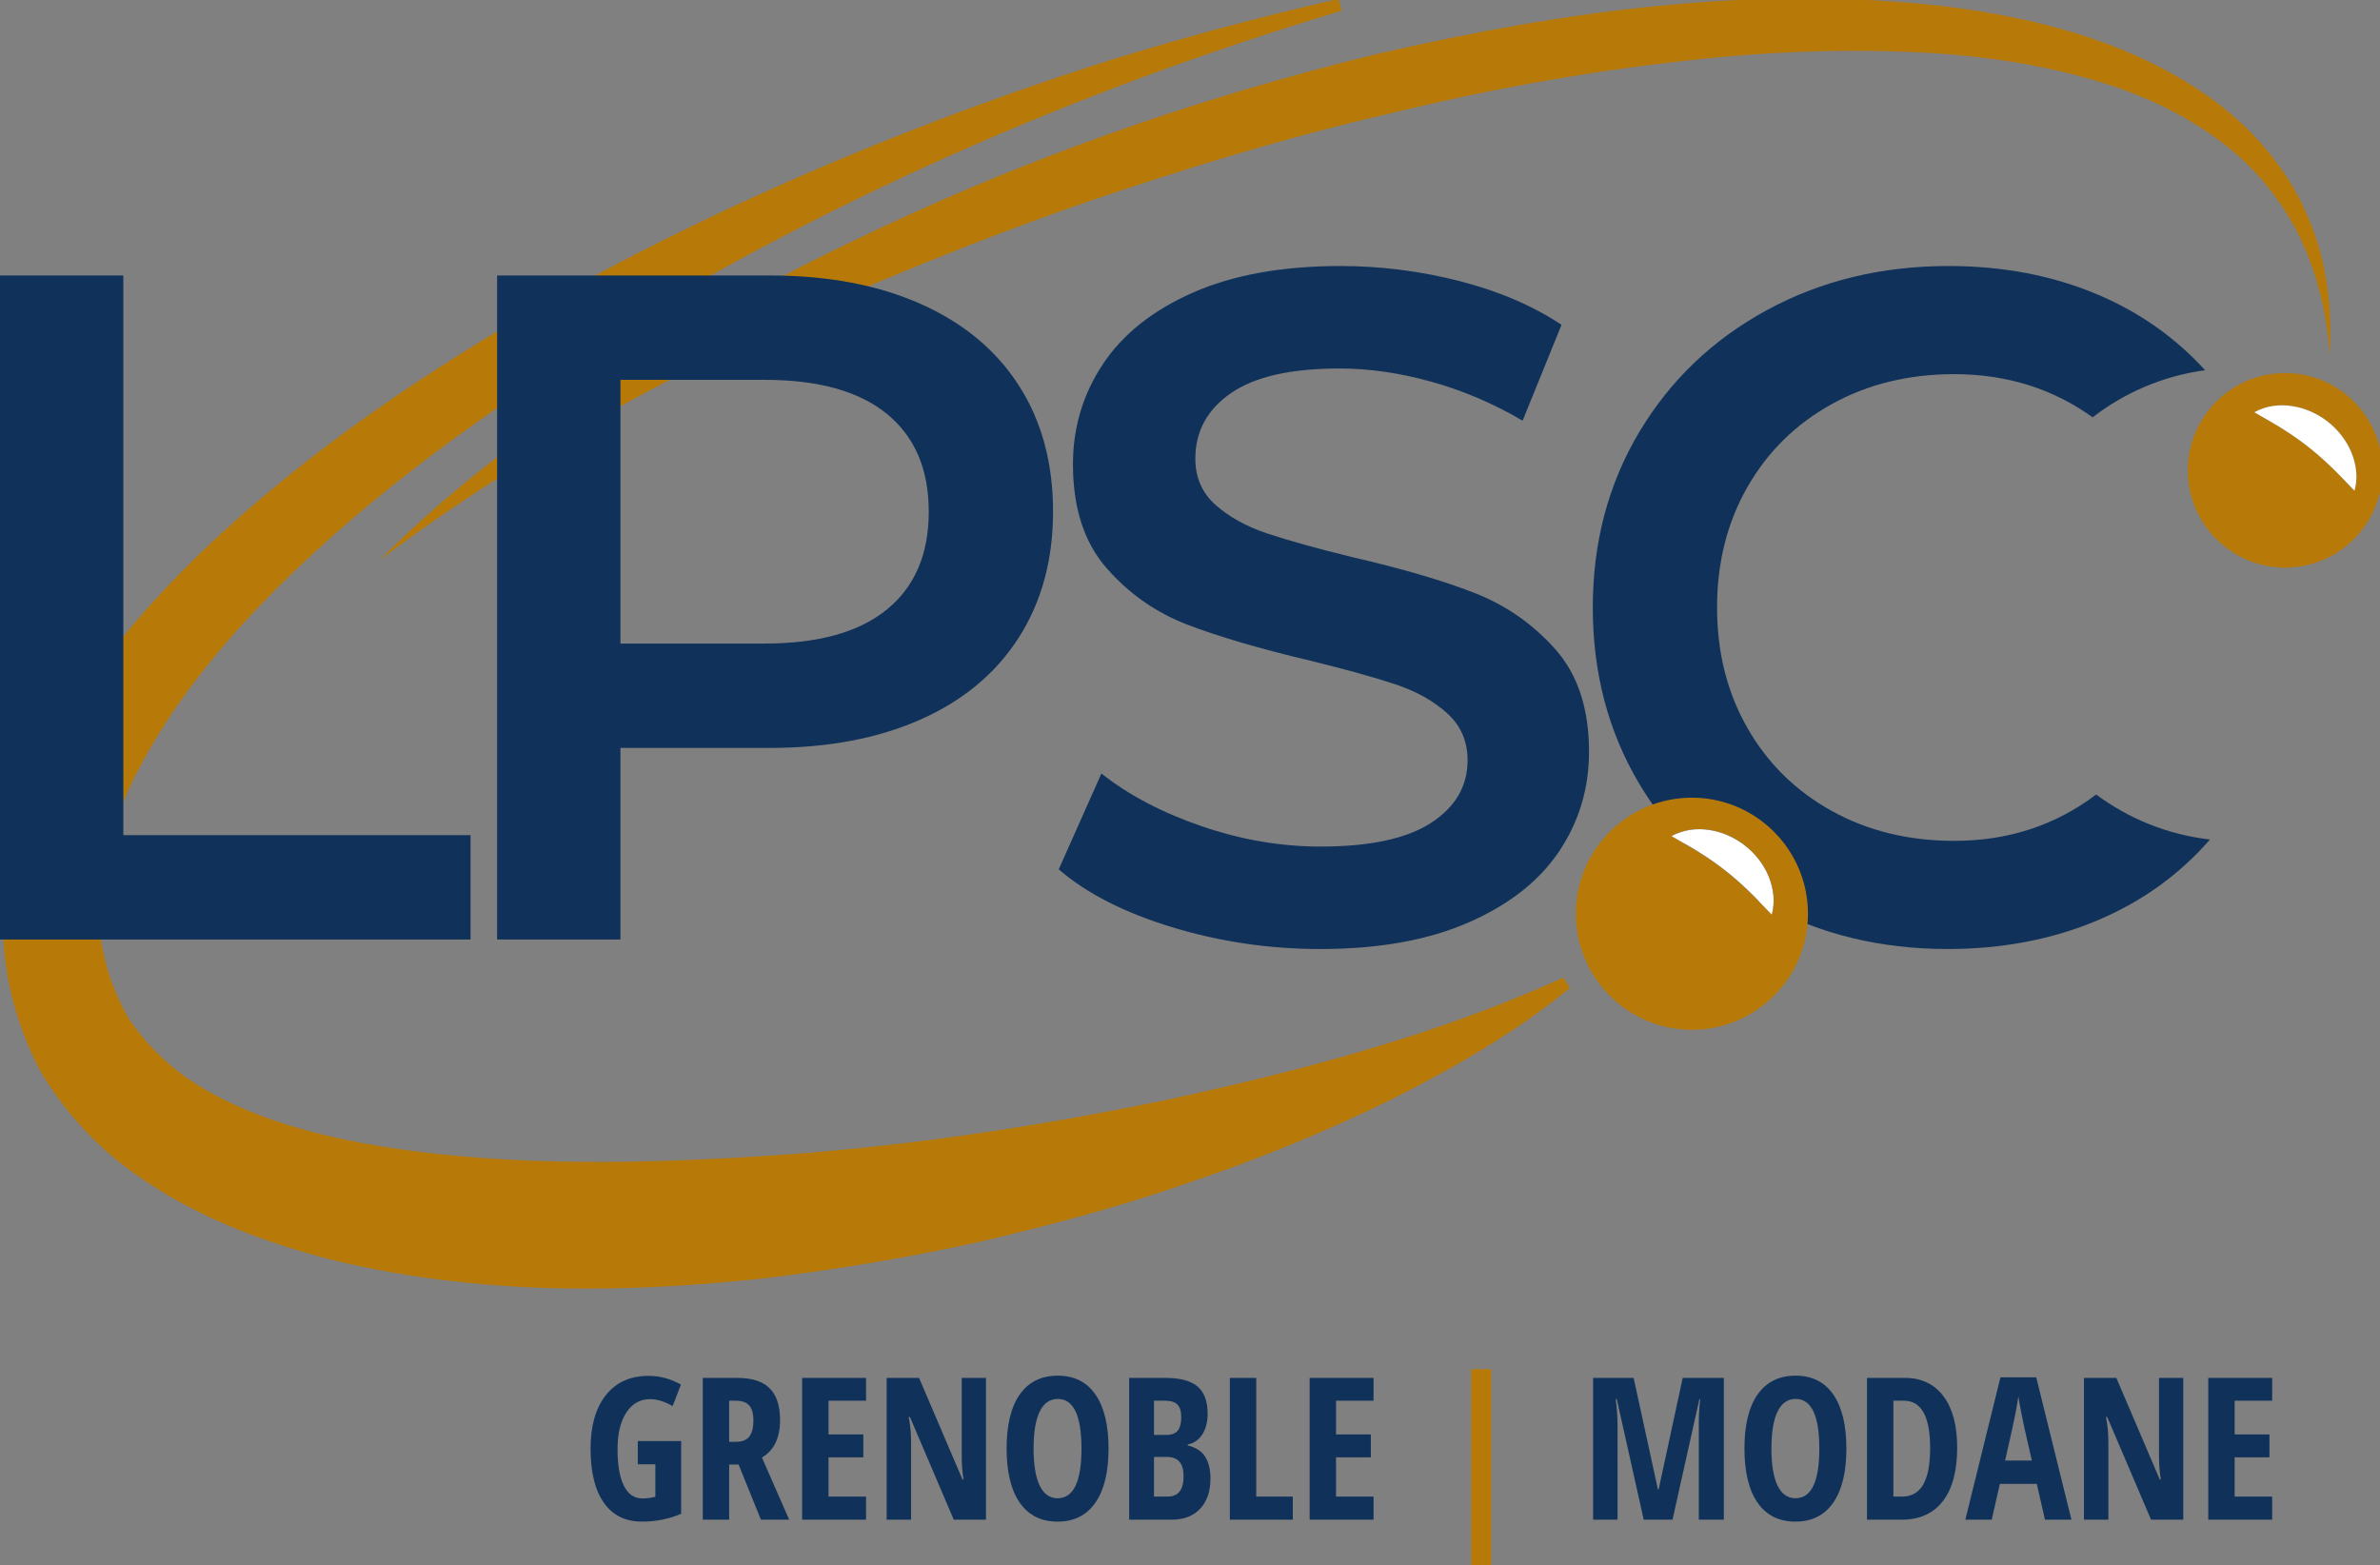<svg width="72" height="47.358" version="1.1" viewBox="0 0 72 47.358" xmlns="http://www.w3.org/2000/svg">
    <rect x="0" y="0" width="72" height="47.358" fill="#808080" stroke="none"/>
    <g transform="matrix(.247 0 0 -.247 0 47.358)">
        <g transform="scale(.1)">
            <path d="m1805.6 1191.2c-38.74 15.11-88.3 29.63-148.72 43.57-44.15 10.84-79 20.52-104.56 29.05-25.57 8.52-46.68 20.13-63.33 34.86-16.66 14.71-24.98 33.69-24.98 56.93 0 33.3 14.52 60.02 43.57 80.17 29.05 20.13 73.38 30.21 133.04 30.21 36.4 0 73.96-5.43 112.7-16.27 38.73-10.85 75.9-26.72 111.54-47.63l47.65 117.35c-34.87 23.24-76.31 41.04-124.33 53.45-48.04 12.38-96.84 18.59-146.41 18.59-71.27 0-131.49-10.86-180.67-32.54-49.19-21.69-85.98-50.94-110.38-87.72-24.4-36.8-36.59-77.67-36.59-122.58 0-53.45 13.74-95.86 41.24-127.23 27.49-31.37 60.42-54.43 98.76-69.13 38.35-14.73 88.49-29.45 150.47-44.15 44.15-10.86 79.01-20.54 104.57-29.05 25.56-8.54 46.66-20.33 63.32-35.44 16.66-15.1 24.99-34.27 24.99-57.515 0-31.766-14.94-57.325-44.74-76.684-29.82-19.371-74.94-29.051-135.36-29.051-48.8 0-97.42 8.32-145.82 24.988-48.41 16.645-89.28 38.137-122.58 64.481l-52.28-117.35c34.07-29.441 80.35-53.062 138.84-70.883 58.48-17.808 119.09-26.718 181.84-26.718 71.26 0 131.68 10.859 181.25 32.531 49.57 21.68 86.57 50.73 110.97 87.141 24.4 36.41 36.6 77.07 36.6 122 0 52.665-13.76 94.495-41.25 125.48-27.5 30.97-60.62 54.03-99.35 69.13"
                  fill="#0f315a"/>
            <path d="m2393.5 887.39c-55.77 0-105.73 12.199-149.88 36.597-44.15 24.395-78.62 58.27-103.41 101.66-24.79 43.37-37.19 92.55-37.19 147.56 0 54.99 12.4 104.18 37.19 147.56s59.26 77.27 103.41 101.67 94.11 36.6 149.88 36.6c64.02 0 120.52-17.64 169.5-52.86 39.22 30.3 86.38 50.76 137.79 57.71-36.54 40.02-80.41 71.02-131.84 92.75-55.01 23.24-115.81 34.86-182.42 34.86-82.11 0-156.27-18.01-222.5-54.03s-118.33-85.8-156.27-149.3c-37.97-63.53-56.94-135.19-56.94-214.96 0-79.78 18.78-151.44 56.35-214.94 37.56-63.528 89.47-113.3 155.7-149.3 66.23-36.02 140.39-54.031 222.51-54.031 66.6 0 127.59 11.621 182.99 34.859 54.59 22.91 100.69 56.02 138.35 99.262-51.8 5.918-99.51 25.5-139.36 55.109-50-37.801-107.92-56.769-173.86-56.769"
                  fill="#0f315a"/>
            <g fill="#b77a09">
                <path d="m464.9 1231.1c81 81.8 173.49 152.06 269.53 216.17 96.613 63.44 197.55 120.45 301.74 170.74 208.02 101.47 427.47 179.16 652.91 233.81 225.46 51.86 459.3 84.87 693.46 57.72 115.77-14.44 234.82-45.35 331.85-117.35 23.81-18.14 46.01-38.66 64.66-62.12 18.95-23.09 35.18-48.53 46.52-75.95 24.69-54.18 30.82-113.88 28.17-170.95-2.97 28.58-6.45 57.03-14.87 84.15-3.1 13.8-8.79 26.82-13.24 40.07-6.08 12.66-11.1 25.7-18.57 37.51-27.08 48.56-67.08 88.41-113.63 117.25-46.11 29.77-98.3 49.59-151.88 63.38-53.62 13.93-109.03 22.05-164.8 26.09-111.66 7.43-224.65 2.51-336.67-11.56-112.14-13.13-223.63-34.08-333.78-60.78-110.49-25.33-219.46-57.61-327.26-93.27-107.96-35.35-214.01-76.45-318.75-120.74-104.45-44.94-207.34-93.91-306.99-149.17-100.02-54.66-196.68-115.71-288.4-185"/>
                <path d="m1643.3 1904.2c-327.98-98.39-643.99-236.81-930.89-418.34-142.99-90.49-280.21-191.65-395.12-311.38-56.996-59.84-108.03-124.8-144.87-194.45-37.684-69.211-56.988-144.27-48.692-213.56 4.731-34.5 17.582-67.848 33.649-96.41 18.953-27.629 42.273-52.559 71.519-73.047 58.95-40.621 134.48-64.5 212.02-79.262 156.68-28.859 324.04-27.039 489.94-16.66 166.54 10.238 333.53 34.992 498.71 69.238 164.87 35.801 329.06 78.902 485.23 149.5l8-12.598c-67.62-55.421-144.23-99.281-222.41-138.51-78.73-38.34-159.96-71.52-242.92-99.547-82.72-28.973-167.45-51.543-252.86-71.832-85.66-19.149-172.45-33.758-260.08-44.828-175.22-19.602-355.56-22.231-535.35 20.968-89.106 22.918-179.81 56.04-259.58 117.65-39.727 30.941-74.485 70.57-101.07 115.8-24.18 47.261-39.102 96.269-43.543 147.39-3.102 50.75 1.801 101.47 15.773 148.17 14.023 46.481 33.059 90.524 57.144 130.16 47.18 80.24 106.81 148.67 170.75 210.35 128.78 122.81 274.85 220.37 425.46 306.88 151.59 85.14 309.48 157.1 470.81 218.8 80.78 30.55 162.21 59.21 244.77 84.15 82.63 24.71 165.95 46.79 249.88 65.82l3.72-14.45"/>
                <path d="m2854.3 1346.4c-9.08 8.75-18.05 16.49-27.33 23.82-9.31 7.3-18.95 14.14-29.61 20.86-10.66 6.94-22.28 13.18-36.19 21.36 28.36 15.76 64.69 8.21 89.86-11.56 12.72-9.92 22.9-23.09 29.01-37.82 5.94-14.76 8.3-31.06 3.7-46.66-11.28 11.56-20.15 21.29-29.44 30zm-55.55 114c-65.7 0-119.16-53.46-119.16-119.17s53.46-119.17 119.16-119.17c65.73 0 119.18 53.46 119.18 119.17s-53.45 119.17-119.18 119.17"/>
            </g>
            <path d="m2880 1363c-6.11 14.73-16.29 27.9-29.01 37.82-25.17 19.77-61.5 27.32-89.86 11.56 13.91-8.18 25.53-14.42 36.19-21.36 10.66-6.72 20.3-13.56 29.61-20.86 9.28-7.33 18.25-15.07 27.33-23.82 9.29-8.71 18.16-18.44 29.44-30 4.6 15.6 2.24 31.9-3.7 46.66"
                  fill="#fff"/>
            <path d="m2169.9 797.19c-11.28 11.547-20.15 21.289-29.43 30-9.09 8.75-18.05 16.481-27.34 23.821-9.31 7.297-18.95 14.136-29.61 20.859-10.65 6.938-22.27 13.18-36.19 21.348 28.36 15.769 64.71 8.222 89.87-11.559 12.73-9.91 22.89-23.082 29.01-37.808 5.93-14.774 8.3-31.063 3.69-46.661zm-97.7 143.09c-78.39 0-142.16-63.765-142.16-142.16 0-78.399 63.77-142.17 142.16-142.17s142.16 63.769 142.16 142.17c0 78.391-63.77 142.16-142.16 142.16"
                  fill="#b77a09"/>
            <path d="m2137.2 881.66c-25.16 19.781-61.51 27.328-89.87 11.559 13.92-8.168 25.54-14.41 36.19-21.348 10.66-6.723 20.3-13.562 29.61-20.859 9.29-7.34 18.25-15.071 27.34-23.821 9.28-8.711 18.15-18.453 29.43-30 4.61 15.598 2.24 31.887-3.69 46.661-6.12 14.726-16.28 27.898-29.01 37.808"
                  fill="#fff"/>
            <g fill="#0f315a">
                <path d="m781.17 152.27h53.09v-89.079c-15.039-6.422-31.039-9.621-47.989-9.621-20.187 0-35.73 7.668-46.613 23.039-10.89 15.359-16.336 37.493-16.336 66.403 0 27.867 6.239 49.687 18.707 65.437 12.481 15.762 29.918 23.641 52.324 23.641 13.852 0 27.086-3.559 39.668-10.68l-10.214-26.379c-9.813 5.699-19 8.559-27.559 8.559-12.27 0-21.988-5.481-29.156-16.449-7.168-10.981-10.746-25.93-10.746-44.852 0-19.48 2.59-34.398 7.777-44.777 5.188-10.371 12.727-15.551 22.629-15.551 5.223 0 10.535 0.668 15.914 2.02v39.79h-21.496v28.5"/>
                <path d="m893.06 151.33h8.308c7.609 0 13.074 2.152 16.395 6.473 3.324 4.308 4.988 10.75 4.988 19.289 0 8.879-1.762 15.191-5.281 18.961-3.524 3.758-8.973 5.629-16.34 5.629h-8.07zm0-27.797v-67.59h-32.305v173.66h42.277c17.903 0 31.106-4.25 39.613-12.711 8.508-8.481 12.766-21.422 12.766-38.84 0-21.93-7.394-37.27-22.207-45.973l33.375-76.137h-34.566l-27.438 67.59h-11.515"/>
                <path d="m1060.7 55.941h-78.265v173.66h78.265v-27.922h-45.96v-41.328h42.64v-28.032h-42.64v-48.109h45.96v-28.27"/>
                <path d="m1207.6 55.941h-39.44l-53.69 125.79h-1.54c1.98-9.589 2.97-19.871 2.97-30.878v-94.911h-29.93v173.66h39.67l53.21-124.48h1.32c-1.52 8.309-2.27 18.207-2.27 29.688v94.793h29.7v-173.66"/>
                <path d="m1265.9 143.01c0-19.793 2.5-34.883 7.48-45.25 4.99-10.383 12.31-15.562 21.98-15.562 19.48 0 29.22 20.262 29.22 60.813 0 40.539-9.66 60.808-28.98 60.808-9.82 0-17.23-5.172-22.22-15.5-4.98-10.332-7.48-25.441-7.48-45.308zm91.82 0c0-28.742-5.38-50.84-16.16-66.282-10.76-15.441-26.16-23.16-46.2-23.16-20.12 0-35.56 7.691-46.33 23.09-10.76 15.41-16.15 37.61-16.15 66.578 0 28.75 5.39 50.782 16.15 66.114 10.77 15.32 26.3 22.988 46.57 22.988 20.03 0 35.4-7.719 46.08-23.11 10.7-15.402 16.04-37.48 16.04-66.218"/>
                <path d="m1413.4 132.8v-48.59h16.27c6.73 0 11.75 2.059 15.03 6.18 3.29 4.109 4.93 10.488 4.93 19.109 0 15.531-6.81 23.301-20.44 23.301zm0 26.961h14.85c6.81 0 11.6 1.808 14.37 5.468 2.78 3.629 4.16 9.059 4.16 16.27 0 7.199-1.58 12.371-4.75 15.488-3.17 3.133-8.16 4.692-14.96 4.692h-13.67zm-30.4 69.84h44.3c18.05 0 31.2-3.512 39.43-10.524 8.25-7 12.36-18.148 12.36-33.418 0-10.07-2.19-18.48-6.54-25.262-4.35-6.757-10.29-10.867-17.81-12.277v-1.191c9.82-2.461 16.9-7.039 21.26-13.77 4.35-6.738 6.53-15.699 6.53-26.851 0-15.758-4.21-28.09-12.65-37-8.43-8.91-19.97-13.367-34.62-13.367h-52.26v173.66"/>
                <path d="m1506.3 55.941v173.66h32.31v-145.39h44.78v-28.27h-77.09"/>
                <path d="m1682.3 55.941h-78.26v173.66h78.26v-27.922h-45.96v-41.328h42.64v-28.032h-42.64v-48.109h45.96v-28.27"/>
            </g>
            <path d="m1801.8 240.3h24.58v-240.3h-24.58v240.3" fill="#b77a09"/>
            <g fill="#0f315a">
                <path d="m2013.2 55.941-33.03 147.88h-1.3c1.51-11.398 2.26-21.851 2.26-31.351v-116.53h-29.93v173.66h49.64l29.7-136.47h0.95l29.45 136.47h50.38v-173.66h-30.66v117.7c0 9.757 0.56 19.73 1.66 29.949h-0.95l-32.9-147.65h-35.27"/>
                <path d="m2169.6 143.01c0-19.793 2.49-34.883 7.48-45.25 4.99-10.383 12.31-15.562 21.97-15.562 19.48 0 29.22 20.262 29.22 60.813 0 40.539-9.66 60.808-28.99 60.808-9.81 0-17.21-5.172-22.2-15.5-4.99-10.332-7.48-25.441-7.48-45.308zm91.81 0c0-28.742-5.38-50.84-16.16-66.282-10.76-15.441-26.16-23.16-46.2-23.16-20.12 0-35.56 7.691-46.32 23.09-10.77 15.41-16.16 37.61-16.16 66.578 0 28.75 5.39 50.782 16.16 66.114 10.76 15.32 26.29 22.988 46.55 22.988 20.04 0 35.4-7.719 46.1-23.11 10.69-15.402 16.03-37.48 16.03-66.218"/>
                <path d="m2364 143.48c0 38.809-10.69 58.2-32.07 58.2h-12.95v-117.47h10.45c11.8 0 20.51 4.93 26.13 14.789 5.62 9.859 8.44 24.68 8.44 44.48zm33.13 0.961c0-28.671-5.85-50.589-17.52-65.761-11.69-15.16-28.48-22.738-50.42-22.738h-42.52v173.66h46.43c20.21 0 35.92-7.473 47.17-22.403 11.24-14.918 16.86-35.847 16.86-62.758"/>
                <path d="m2488.6 128.39-9.27 40.39c-0.56 2.457-1.8 8.61-3.74 18.469-1.93 9.859-3.1 16.449-3.51 19.781-1.02-6.812-2.33-14.312-3.9-22.511-1.59-8.2-5.7-26.899-12.36-56.129zm16.03-72.45-9.98 43.828h-45.25l-9.97-43.828h-32.32l43 174.37h43.83l43.13-174.37h-32.44"/>
                <path d="m2674 55.941h-39.44l-53.69 125.79h-1.54c1.98-9.589 2.97-19.871 2.97-30.878v-94.911h-29.93v173.66h39.67l53.21-124.48h1.32c-1.52 8.309-2.27 18.207-2.27 29.688v94.793h29.7v-173.66"/>
                <path d="m2782.9 55.941h-78.26v173.66h78.26v-27.922h-45.95v-41.328h42.63v-28.032h-42.63v-48.109h45.95v-28.27"/>
                <path d="m151.05 1579.9h-151.05v-813.33h576.3v127.81h-425.26v685.52"/>
                <path d="m1086.4 1170.9c-34.09-27.89-84.05-41.83-149.88-41.83h-176.61v323.01h176.61c65.832 0 115.79-13.94 149.88-41.83 34.08-27.88 51.13-67.79 51.13-119.68 0-51.9-17.05-91.78-51.13-119.67zm41.25 374.13c-52.28 23.24-113.68 34.86-184.16 34.86h-334.63v-813.33h151.05v234.7h183.58c70.479 0 131.88 11.62 184.16 34.86 52.29 23.23 92.37 56.73 120.26 100.5 27.89 43.76 41.83 95.08 41.83 153.95 0 59.64-13.94 111.15-41.83 154.53s-67.97 76.7-120.26 99.93"/>
            </g>
        </g>
    </g>
</svg>

